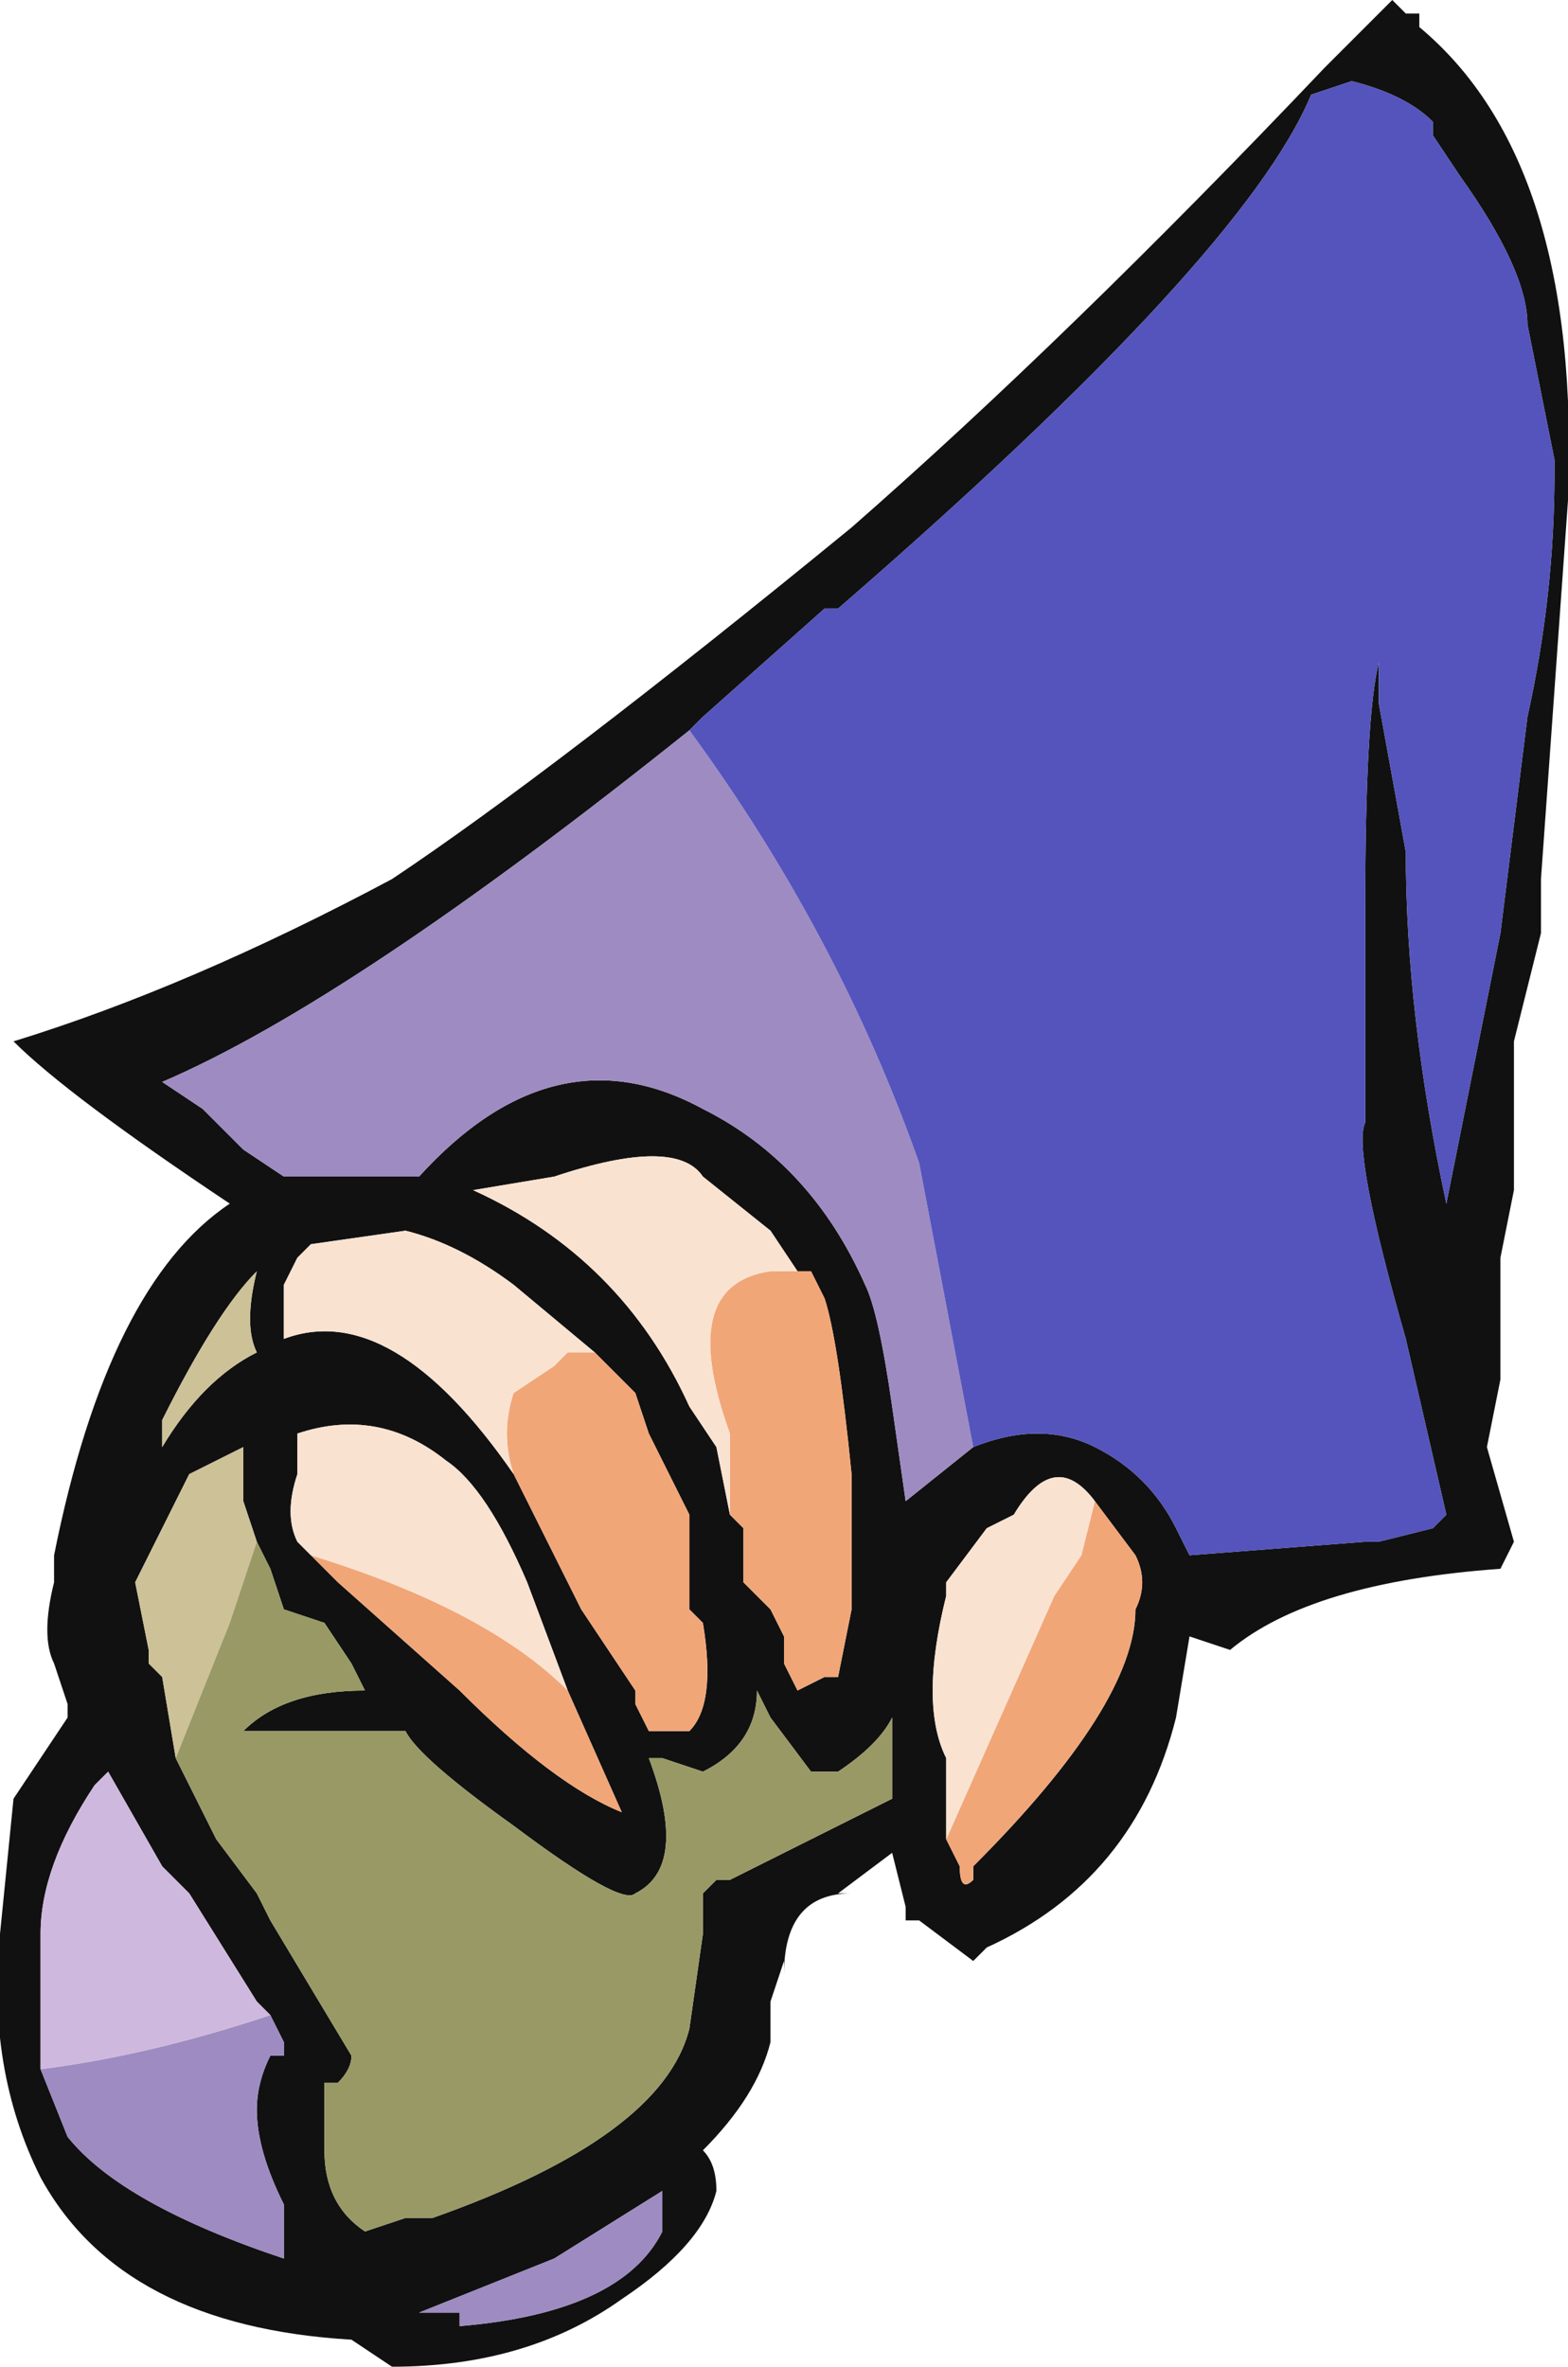 <?xml version="1.0" encoding="UTF-8" standalone="no"?>
<svg xmlns:ffdec="https://www.free-decompiler.com/flash" xmlns:xlink="http://www.w3.org/1999/xlink" ffdec:objectType="shape" height="8.75px" width="5.8px" xmlns="http://www.w3.org/2000/svg">
  <g transform="matrix(1.0, 0.0, 0.0, 1.0, 5.95, 7.0)">
    <path d="M-2.35 -1.65 Q-2.1 -1.75 -1.9 -1.65 -1.7 -1.55 -1.6 -1.35 L-1.55 -1.25 -0.9 -1.3 -0.85 -1.3 -0.65 -1.35 -0.6 -1.4 -0.75 -2.05 Q-0.95 -2.75 -0.9 -2.85 L-0.9 -3.65 Q-0.9 -4.35 -0.85 -4.55 L-0.85 -4.4 -0.75 -3.85 Q-0.75 -3.25 -0.6 -2.55 L-0.4 -3.55 -0.3 -4.35 Q-0.2 -4.8 -0.2 -5.25 L-0.2 -5.3 -0.3 -5.8 Q-0.3 -6.0 -0.55 -6.35 L-0.65 -6.5 -0.65 -6.55 Q-0.75 -6.65 -0.95 -6.7 L-1.1 -6.65 Q-1.35 -6.05 -2.85 -4.75 L-2.9 -4.75 -3.35 -4.35 -3.4 -4.3 Q-4.65 -3.3 -5.35 -3.0 L-5.2 -2.9 -5.05 -2.75 -4.9 -2.65 -4.4 -2.65 Q-3.9 -3.2 -3.35 -2.9 -2.95 -2.7 -2.75 -2.25 -2.7 -2.15 -2.65 -1.8 L-2.6 -1.45 -2.35 -1.65 M-0.7 -6.95 L-0.7 -6.9 Q-0.1 -6.4 -0.15 -5.15 L-0.25 -3.75 -0.25 -3.55 -0.35 -3.15 -0.35 -2.6 -0.4 -2.35 -0.4 -1.9 -0.45 -1.65 -0.35 -1.3 -0.4 -1.2 Q-1.1 -1.15 -1.4 -0.9 L-1.55 -0.95 -1.6 -0.65 Q-1.75 -0.05 -2.3 0.2 L-2.35 0.25 -2.55 0.1 -2.6 0.1 -2.6 0.05 -2.65 -0.15 -2.85 0.0 -2.8 0.0 Q-3.05 0.0 -3.05 0.3 L-3.05 0.25 -3.1 0.4 Q-3.1 0.5 -3.1 0.55 -3.15 0.75 -3.35 0.95 -3.3 1.0 -3.3 1.1 -3.35 1.3 -3.65 1.5 -4.0 1.75 -4.5 1.75 L-4.65 1.65 Q-5.5 1.6 -5.8 1.05 -6.0 0.65 -5.95 0.15 L-5.9 -0.35 -5.7 -0.65 -5.7 -0.7 -5.75 -0.85 Q-5.8 -0.95 -5.75 -1.15 L-5.75 -1.25 Q-5.55 -2.25 -5.1 -2.55 -5.7 -2.95 -5.9 -3.15 -5.25 -3.35 -4.5 -3.75 -3.9 -4.15 -2.8 -5.05 -2.0 -5.75 -1.05 -6.75 L-0.8 -7.0 -0.75 -6.95 -0.7 -6.95 M-4.05 -1.55 L-3.8 -1.05 -3.6 -0.75 -3.6 -0.7 -3.55 -0.6 -3.4 -0.6 Q-3.3 -0.7 -3.35 -1.0 L-3.4 -1.05 -3.4 -1.4 -3.55 -1.7 -3.6 -1.85 -3.75 -2.0 -4.05 -2.25 Q-4.25 -2.4 -4.45 -2.45 L-4.8 -2.4 -4.85 -2.35 -4.9 -2.25 -4.9 -2.05 Q-4.5 -2.2 -4.05 -1.55 M-3.0 -2.3 L-3.1 -2.45 -3.35 -2.65 Q-3.45 -2.8 -3.9 -2.65 L-4.2 -2.6 Q-3.65 -2.35 -3.4 -1.8 L-3.3 -1.65 -3.25 -1.4 -3.2 -1.35 -3.2 -1.15 Q-3.15 -1.1 -3.1 -1.05 L-3.05 -0.95 -3.05 -0.85 -3.0 -0.75 -2.9 -0.8 -2.85 -0.8 -2.8 -1.05 -2.8 -1.55 Q-2.85 -2.05 -2.9 -2.2 L-2.95 -2.3 -3.0 -2.3 M-5.0 -2.0 Q-5.05 -2.1 -5.0 -2.3 -5.15 -2.15 -5.35 -1.75 L-5.35 -1.65 Q-5.2 -1.9 -5.0 -2.0 M-3.85 -0.75 L-4.0 -1.15 Q-4.15 -1.5 -4.3 -1.6 -4.55 -1.8 -4.85 -1.7 L-4.85 -1.55 Q-4.9 -1.4 -4.85 -1.3 L-4.8 -1.25 -4.7 -1.15 -4.25 -0.75 Q-3.9 -0.4 -3.65 -0.3 L-3.85 -0.75 M-5.0 -1.3 L-5.05 -1.45 -5.05 -1.65 -5.25 -1.55 -5.45 -1.15 -5.4 -0.9 -5.4 -0.85 -5.35 -0.8 -5.3 -0.5 -5.15 -0.2 -5.0 0.0 -4.95 0.1 -4.65 0.6 Q-4.65 0.65 -4.7 0.7 L-4.75 0.7 -4.75 0.95 Q-4.75 1.15 -4.6 1.25 L-4.45 1.2 -4.35 1.2 Q-3.5 0.9 -3.4 0.5 L-3.35 0.15 -3.35 0.0 -3.3 -0.05 -3.25 -0.05 -2.65 -0.35 -2.65 -0.65 Q-2.7 -0.55 -2.85 -0.45 L-2.95 -0.45 -3.1 -0.65 -3.15 -0.75 Q-3.15 -0.55 -3.35 -0.45 L-3.5 -0.5 -3.55 -0.5 Q-3.4 -0.1 -3.6 0.0 -3.65 0.05 -4.05 -0.25 -4.4 -0.5 -4.45 -0.6 L-5.05 -0.6 Q-4.9 -0.75 -4.6 -0.75 L-4.65 -0.85 -4.75 -1.0 -4.9 -1.05 -4.95 -1.2 -5.0 -1.3 M-4.95 0.45 L-5.0 0.4 -5.25 0.0 -5.35 -0.1 -5.55 -0.45 -5.6 -0.4 Q-5.8 -0.1 -5.8 0.15 -5.8 0.45 -5.8 0.65 L-5.7 0.9 Q-5.5 1.15 -4.9 1.35 L-4.9 1.3 -4.9 1.15 Q-5.0 0.95 -5.0 0.8 -5.0 0.7 -4.95 0.6 L-4.9 0.6 -4.9 0.55 -4.95 0.45 M-2.45 -0.2 L-2.4 -0.1 Q-2.4 0.0 -2.35 -0.05 L-2.35 -0.1 Q-1.75 -0.7 -1.75 -1.05 -1.7 -1.15 -1.75 -1.25 L-1.9 -1.45 Q-2.05 -1.65 -2.2 -1.4 L-2.3 -1.35 -2.45 -1.15 -2.45 -1.1 Q-2.55 -0.7 -2.45 -0.5 L-2.45 -0.2 M-4.25 1.6 Q-3.65 1.55 -3.5 1.25 L-3.5 1.1 -3.9 1.35 Q-4.15 1.45 -4.4 1.55 L-4.25 1.55 -4.25 1.6" fill="#111111" fill-rule="evenodd" stroke="none"/>
    <path d="M-4.05 -1.55 Q-4.1 -1.7 -4.05 -1.85 L-3.9 -1.95 -3.85 -2.0 -3.75 -2.0 -3.6 -1.85 -3.55 -1.7 -3.4 -1.4 -3.4 -1.05 -3.35 -1.0 Q-3.3 -0.7 -3.4 -0.6 L-3.55 -0.6 -3.6 -0.7 -3.6 -0.75 -3.8 -1.05 -4.05 -1.55 M-3.0 -2.3 L-2.95 -2.3 -2.9 -2.2 Q-2.85 -2.05 -2.8 -1.55 L-2.8 -1.05 -2.85 -0.8 -2.9 -0.8 -3.0 -0.75 -3.05 -0.85 -3.05 -0.95 -3.1 -1.05 Q-3.15 -1.1 -3.2 -1.15 L-3.2 -1.35 -3.25 -1.4 -3.25 -1.7 Q-3.45 -2.25 -3.1 -2.3 L-3.0 -2.3 M-3.85 -0.75 L-3.65 -0.3 Q-3.9 -0.4 -4.25 -0.75 L-4.7 -1.15 -4.8 -1.25 Q-4.15 -1.05 -3.85 -0.75 M-2.45 -0.2 L-2.05 -1.1 -1.95 -1.25 -1.9 -1.45 -1.75 -1.25 Q-1.7 -1.15 -1.75 -1.05 -1.75 -0.7 -2.35 -0.1 L-2.35 -0.05 Q-2.4 0.0 -2.4 -0.1 L-2.45 -0.2" fill="#f1a678" fill-rule="evenodd" stroke="none"/>
    <path d="M-3.75 -2.0 L-3.85 -2.0 -3.9 -1.95 -4.05 -1.85 Q-4.1 -1.7 -4.05 -1.55 -4.5 -2.2 -4.9 -2.05 L-4.9 -2.25 -4.85 -2.35 -4.8 -2.4 -4.45 -2.45 Q-4.25 -2.4 -4.05 -2.25 L-3.75 -2.0 M-3.25 -1.4 L-3.3 -1.65 -3.4 -1.8 Q-3.65 -2.35 -4.2 -2.6 L-3.9 -2.65 Q-3.45 -2.8 -3.35 -2.65 L-3.1 -2.45 -3.0 -2.3 -3.1 -2.3 Q-3.45 -2.25 -3.25 -1.7 L-3.25 -1.4 M-4.8 -1.25 L-4.85 -1.3 Q-4.9 -1.4 -4.85 -1.55 L-4.85 -1.7 Q-4.55 -1.8 -4.3 -1.6 -4.15 -1.5 -4.0 -1.15 L-3.85 -0.75 Q-4.15 -1.05 -4.8 -1.25 M-1.9 -1.45 L-1.95 -1.25 -2.05 -1.1 -2.45 -0.2 -2.45 -0.5 Q-2.55 -0.7 -2.45 -1.1 L-2.45 -1.15 -2.3 -1.35 -2.2 -1.4 Q-2.05 -1.65 -1.9 -1.45" fill="#fae2d1" fill-rule="evenodd" stroke="none"/>
    <path d="M-5.0 -2.0 Q-5.2 -1.9 -5.35 -1.65 L-5.35 -1.75 Q-5.15 -2.15 -5.0 -2.3 -5.05 -2.1 -5.0 -2.0 M-5.3 -0.5 L-5.35 -0.8 -5.4 -0.85 -5.4 -0.9 -5.45 -1.15 -5.25 -1.55 -5.05 -1.65 -5.05 -1.45 -5.0 -1.3 -5.1 -1.0 -5.3 -0.5" fill="#cdc198" fill-rule="evenodd" stroke="none"/>
    <path d="M-5.0 -1.3 L-4.95 -1.2 -4.9 -1.05 -4.75 -1.0 -4.65 -0.85 -4.6 -0.75 Q-4.9 -0.75 -5.05 -0.6 L-4.45 -0.6 Q-4.4 -0.5 -4.05 -0.25 -3.65 0.05 -3.6 0.0 -3.4 -0.1 -3.55 -0.5 L-3.5 -0.5 -3.35 -0.45 Q-3.15 -0.55 -3.15 -0.75 L-3.1 -0.65 -2.95 -0.45 -2.85 -0.45 Q-2.7 -0.55 -2.65 -0.65 L-2.65 -0.35 -3.25 -0.05 -3.3 -0.05 -3.35 0.0 -3.35 0.15 -3.4 0.5 Q-3.5 0.9 -4.35 1.2 L-4.45 1.2 -4.6 1.25 Q-4.75 1.15 -4.75 0.95 L-4.75 0.7 -4.7 0.7 Q-4.65 0.65 -4.65 0.6 L-4.95 0.1 -5.0 0.0 -5.15 -0.2 -5.3 -0.5 -5.1 -1.0 -5.0 -1.3 M-4.9 1.15 L-4.9 1.3 -4.9 1.15" fill="#999966" fill-rule="evenodd" stroke="none"/>
    <path d="M-2.35 -1.65 L-2.6 -1.45 -2.65 -1.8 Q-2.7 -2.15 -2.75 -2.25 -2.95 -2.7 -3.35 -2.9 -3.9 -3.2 -4.4 -2.65 L-4.9 -2.65 -5.05 -2.75 -5.2 -2.9 -5.35 -3.0 Q-4.65 -3.3 -3.4 -4.3 -2.85 -3.55 -2.55 -2.7 L-2.35 -1.65 M-4.95 0.45 L-4.9 0.55 -4.9 0.6 -4.95 0.6 Q-5.0 0.7 -5.0 0.8 -5.0 0.95 -4.9 1.15 L-4.9 1.3 -4.9 1.35 Q-5.5 1.15 -5.7 0.9 L-5.8 0.65 Q-5.4 0.6 -4.95 0.45 M-4.25 1.6 L-4.25 1.55 -4.4 1.55 Q-4.15 1.45 -3.9 1.35 L-3.5 1.1 -3.5 1.25 Q-3.65 1.55 -4.25 1.6" fill="#9e8bc2" fill-rule="evenodd" stroke="none"/>
    <path d="M-3.4 -4.3 L-3.35 -4.35 -2.9 -4.75 -2.85 -4.75 Q-1.35 -6.05 -1.1 -6.65 L-0.95 -6.7 Q-0.75 -6.65 -0.65 -6.55 L-0.65 -6.5 -0.55 -6.35 Q-0.3 -6.0 -0.3 -5.8 L-0.2 -5.3 -0.2 -5.25 Q-0.2 -4.8 -0.3 -4.35 L-0.4 -3.55 -0.6 -2.55 Q-0.75 -3.25 -0.75 -3.85 L-0.85 -4.4 -0.85 -4.55 Q-0.9 -4.35 -0.9 -3.65 L-0.9 -2.85 Q-0.95 -2.75 -0.75 -2.05 L-0.6 -1.4 -0.65 -1.35 -0.85 -1.3 -0.9 -1.3 -1.55 -1.25 -1.6 -1.35 Q-1.7 -1.55 -1.9 -1.65 -2.1 -1.75 -2.35 -1.65 L-2.55 -2.7 Q-2.85 -3.55 -3.4 -4.3" fill="#5454bc" fill-rule="evenodd" stroke="none"/>
    <path d="M-5.8 0.65 Q-5.8 0.45 -5.8 0.15 -5.8 -0.1 -5.6 -0.4 L-5.55 -0.45 -5.35 -0.1 -5.25 0.0 -5.0 0.4 -4.95 0.45 Q-5.4 0.6 -5.8 0.65" fill="#cfb8de" fill-rule="evenodd" stroke="none"/>
  </g>
</svg>
